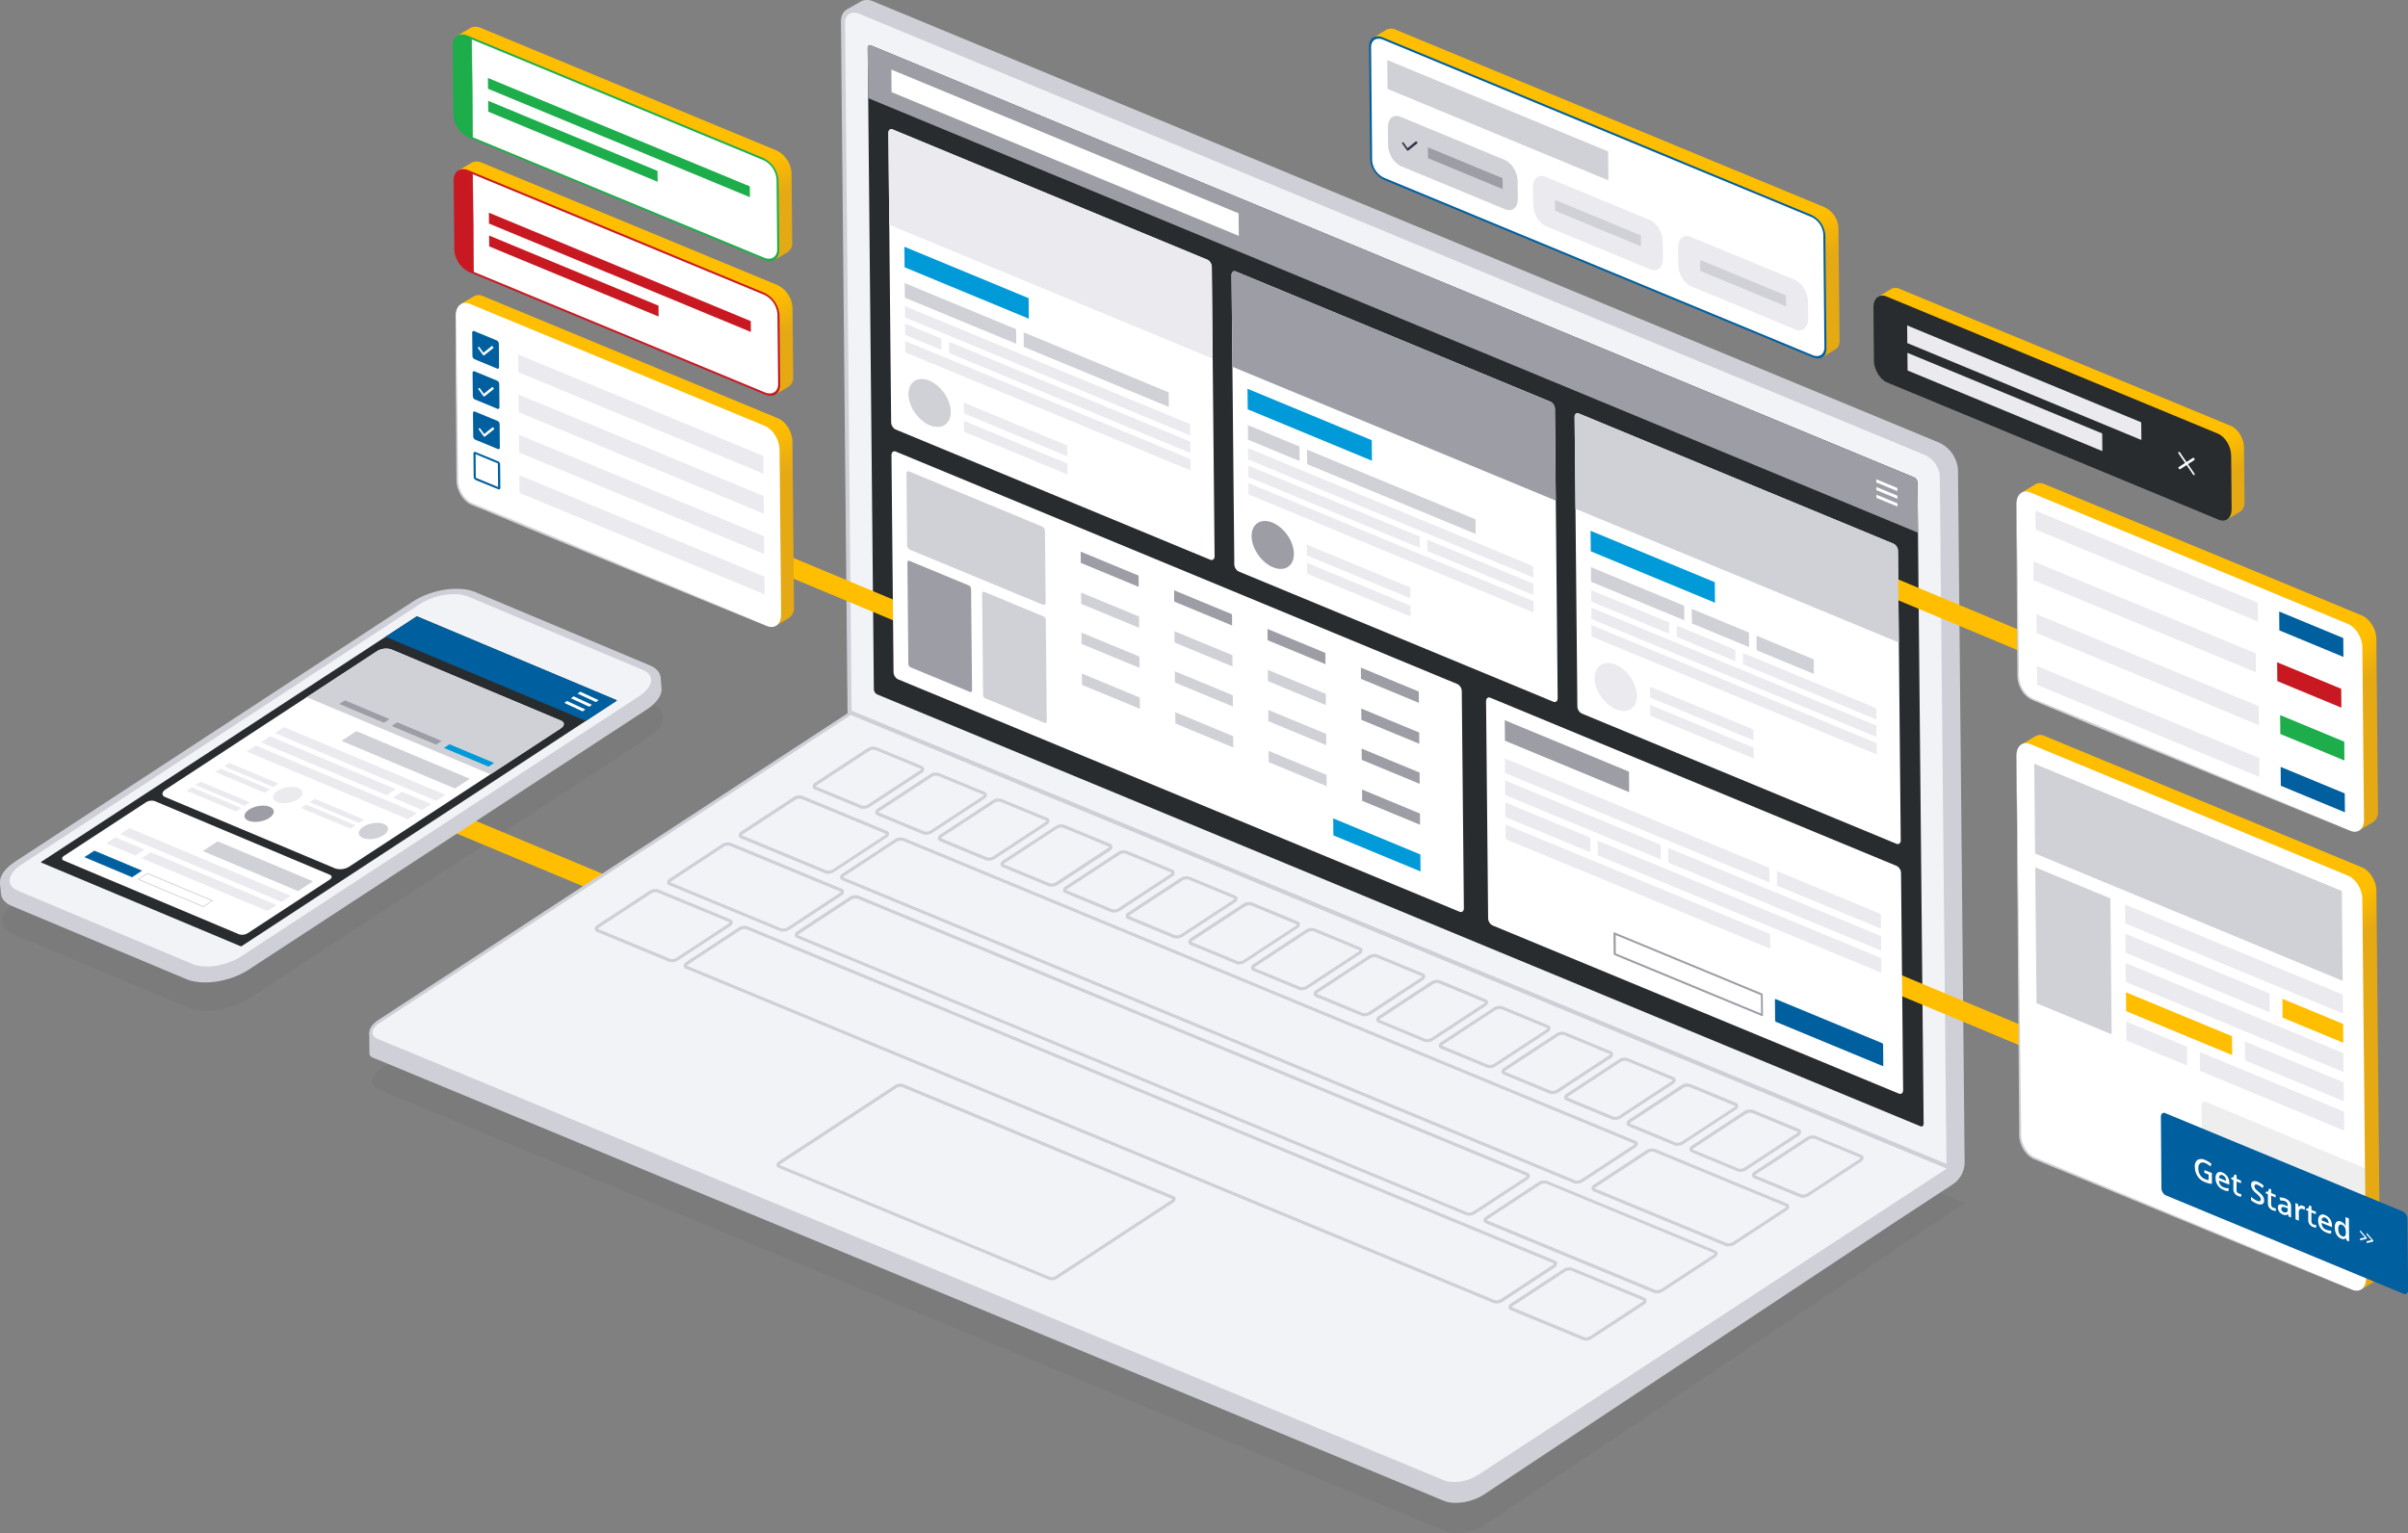 <svg xmlns="http://www.w3.org/2000/svg" xmlns:xlink="http://www.w3.org/1999/xlink" viewBox="0 0 816.82 520.18"><rect x="0" y="0" width="816.82" height="520.18" fill="#808080" stroke="none"/><defs><linearGradient id="linear-gradient" x1="657.65" x2="663.88" y1="-203.96" y2="-190.11" gradientTransform="matrix(1.04 -.12 .01 .96 -116.9 375.59)" gradientUnits="userSpaceOnUse"><stop offset="0" stop-color="#ffbe00"/><stop offset="1" stop-color="#e5a913"/></linearGradient><linearGradient id="linear-gradient-2" x1="798.58" x2="802.49" y1="-117.74" y2="-106.05" xlink:href="#linear-gradient"/><linearGradient id="linear-gradient-3" x1="826.03" x2="831.72" y1="57.84" y2="71.15" xlink:href="#linear-gradient"/><linearGradient id="linear-gradient-4" x1="842.35" x2="848.31" y1="-34.3" y2="-22.29" xlink:href="#linear-gradient"/><linearGradient id="linear-gradient-5" x1="330.22" x2="335.18" y1="-275.37" y2="-262.59" xlink:href="#linear-gradient"/><linearGradient id="linear-gradient-6" x1="320.7" x2="323.68" y1="-186.37" y2="-169.54" xlink:href="#linear-gradient"/><linearGradient id="linear-gradient-7" x1="327.71" x2="331.99" y1="-229.24" y2="-215.39" xlink:href="#linear-gradient"/><style>.cls-4{opacity:.1}.cls-2,.cls-4{fill:#54545c}.cls-3{fill:#ffbe00}.cls-5{fill:#cfd0d7}.cls-6{fill:#f2f3f6}.cls-7{fill:#282c2f}.cls-8{fill:#fff}.cls-9{fill:#eaeaef}.cls-10{fill:#9d9da6}.cls-11{fill:#009ad9}.cls-12{fill:#d0d0d7}.cls-14{fill:#005f9e}.cls-19{fill:#c81922}.cls-20{fill:#1dae4b}</style></defs><g id="Layer_2" data-name="Layer 2"><g id="Computer"><g id="UI"><g opacity=".1"><path d="M7 306c-5.45 3.56-6.4 8.15-1.33 10.28l59.13 24.83c5.08 2.13 13.41.65 18.86-2.91L218.57 250c5.45-3.57 6.4-8.15 1.33-10.29l-59.13-24.83c-5.07-2.13-13.41-.64-18.86 2.92z" class="cls-2"/><path d="M5.91 305.5l134.89-88.21c6.32-4.13 15.61-5.54 21.15-3.22l59.13 24.83c5.54 2.33 4.93 7.39-1.39 11.52L84.8 338.63c-6.32 4.14-15.61 5.55-21.15 3.22L4.52 317c-5.52-2.31-4.93-7.37 1.39-11.5zm153.68-89.89c-4.29-1.8-11.57-.65-16.56 2.62L8.14 306.44c-5 3.27-5.55 7.24-1.26 9L66 340.31c4.29 1.8 11.57.66 16.57-2.61l134.88-88.21c5-3.27 5.55-7.24 1.26-9z" class="cls-2"/></g><path d="M221.67 310.7l-80-33.41a7.32 7.32 0 01-4.27-5.29c-.2-2 1.4-2.95 3.56-2l80 33.41a7.32 7.32 0 014.27 5.32c.2 1.95-1.4 2.87-3.56 1.97z" class="cls-3"/><path d="M292.25 253.23L129.51 362.47c-3.95 2.6-4.36 5.88-.89 7.31l361.62 149.73c3.47 1.44 9.5.49 13.46-2.1l162.74-109.24z" class="cls-4"/><path d="M664.17 159.44a11 11 0 00-6.35-9.24L296.25.49a4.91 4.91 0 00-4.07-.09l-.24.14-.13.08-4.6 2.63 2.89.25a6.86 6.86 0 00-.08 1l2.24 234.75 369 152.79-.29 4.12-5.15 3.68L287.5 247.37 129.1 352.21a12.76 12.76 0 00-1 .77l-1-1-1.85-1.73.06 6.24v.93c0 1.17 1.28 1.48 2.86 2.13l361.66 149.7c3.46 1.44 9.5.49 13.46-2.1L643.84 414l18.32-12a9 9 0 004.26-7.44v-.39z" class="cls-5"/><path d="M661 395.92L288.19 241.57 286 8c0-3.52 2.26-5.41 5.13-4.22l362.38 150c2.87 1.19 5.22 5 5.26 8.53z" class="cls-6"/><path d="M661.66 396.94L287.5 242 285.26 7.26c0-3.66 2.76-5.47 6.23-4l361.57 149.7a11 11 0 016.35 9.25zM288.87 241.13L660.26 394.9 658 161.61a8.59 8.59 0 00-5-7.21L291.5 4.69c-2.7-1.12-4.88.29-4.85 3.14z" class="cls-5"/><path d="M489.68 502.79L127.89 353c-3.08-1.28-2.73-4.19.8-6.51L288.55 242l373 154.43-159.89 104.48c-3.53 2.31-8.89 3.15-11.98 1.88z" class="cls-6"/><path d="M493.15 503.91a9.72 9.72 0 01-3.68-.63l-361.78-149.8a3.5 3.5 0 01-2.42-2.78c-.15-1.56 1-3.26 3.13-4.66l160.09-104.66L662.65 396.3l-.85.55L502 501.36a16.89 16.89 0 01-8.85 2.55zm-3.27-1.62c2.94 1.22 8.09.4 11.48-1.83l159-103.95L288.6 242.58 129 346.93c-1.76 1.16-2.75 2.53-2.65 3.67a2.57 2.57 0 001.77 1.9z" class="cls-5"/><path d="M292.13 273.8l-15.48-6.41c-.66-.28-.59-.9.18-1.4l17.68-11.6a3.2 3.2 0 012.59-.41l15.47 6.41c.67.28.59.91-.17 1.41l-17.69 11.59a3.18 3.18 0 01-2.58.41z" class="cls-6"/><path d="M292.89 274.46a2.5 2.5 0 01-1-.17l-15.47-6.41a1.14 1.14 0 01-.78-.94 1.59 1.59 0 01.86-1.4l17.69-11.6a3.65 3.65 0 013.08-.45l15.48 6.41a1.14 1.14 0 01.77 1 1.57 1.57 0 01-.86 1.39L295 273.84a4.05 4.05 0 01-2.11.62zm-16.16-7.63l.13.07 15.47 6.41a2.69 2.69 0 002.09-.36l17.69-11.6c.3-.2.37-.36.38-.4l-.12-.07-15.48-6.4a2.65 2.65 0 00-2.09.35l-17.68 11.6c-.3.2-.38.36-.39.4z" class="cls-5"/><path d="M313.37 282.59l-15.48-6.4c-.66-.28-.58-.91.18-1.41l17.68-11.6a3.16 3.16 0 012.59-.4l15.47 6.41c.67.27.59.9-.17 1.4L316 282.19a3.16 3.16 0 01-2.63.4z" class="cls-6"/><path d="M314.13 283.26a2.7 2.7 0 01-1-.17l-15.47-6.41a1.17 1.17 0 01-.78-.95 1.61 1.61 0 01.86-1.39l17.69-11.6a3.63 3.63 0 013.09-.45l15.47 6.4a1.19 1.19 0 01.78.95 1.6 1.6 0 01-.87 1.4l-17.68 11.59a4 4 0 01-2.09.63zM298 275.63a.52.52 0 00.12.06l15.47 6.41a2.65 2.65 0 002.09-.36l17.69-11.59c.3-.2.38-.36.38-.41a.52.52 0 00-.12-.06l-15.47-6.41a2.69 2.69 0 00-2.09.36l-17.69 11.6c-.3.19-.38.35-.38.4z" class="cls-5"/><path d="M334.61 291.39L319.14 285c-.67-.27-.59-.9.17-1.4L337 272a3.18 3.18 0 012.58-.41l15.48 6.41c.66.28.59.91-.18 1.41L337.2 291a3.2 3.2 0 01-2.59.39z" class="cls-6"/><path d="M335.38 292.05a2.47 2.47 0 01-1-.17l-15.48-6.41a1.16 1.16 0 01-.78-.94 1.6 1.6 0 01.87-1.4l17.68-11.6a3.74 3.74 0 013.09-.45l15.47 6.41a1.16 1.16 0 01.78.95 1.59 1.59 0 01-.86 1.39l-17.69 11.6a4 4 0 01-2.08.62zm-.57-1.15a2.72 2.72 0 002.1-.36l17.68-11.6a.86.86 0 00.39-.4l-.13-.07-15.47-6.4a2.61 2.61 0 00-2.09.36L319.6 284c-.3.2-.37.36-.38.4a.36.36 0 00.12.07z" class="cls-5"/><path d="M355.85 300.18l-15.47-6.4c-.67-.28-.59-.91.17-1.41l17.69-11.59a3.16 3.16 0 012.59-.41l15.47 6.41c.67.27.59.9-.17 1.4l-17.69 11.6a3.16 3.16 0 01-2.59.4z" class="cls-6"/><path d="M356.62 300.85a2.66 2.66 0 01-1-.17l-15.47-6.41a1.16 1.16 0 01-.78-.95 1.59 1.59 0 01.86-1.39l17.77-11.6a3.61 3.61 0 013.08-.45l15.47 6.4a1.17 1.17 0 01.78 1 1.59 1.59 0 01-.86 1.4l-17.69 11.6a4 4 0 01-2.16.57zm-16.16-7.63l.12.07 15.48 6.4a2.62 2.62 0 002.09-.36l17.68-11.59c.3-.2.38-.36.39-.4a.58.58 0 00-.12-.07l-15.48-6.41a2.7 2.7 0 00-2.09.36l-17.68 11.6a.86.86 0 00-.39.4z" class="cls-5"/><path d="M377.1 309l-15.48-6.41c-.66-.27-.59-.9.18-1.4l17.68-11.6a3.16 3.16 0 012.59-.4l15.47 6.4c.67.28.59.91-.17 1.41l-17.69 11.59a3.14 3.14 0 01-2.58.41z" class="cls-6"/><path d="M377.86 309.64a2.5 2.5 0 01-1-.17l-15.47-6.4a1.17 1.17 0 01-.78-.95 1.59 1.59 0 01.86-1.4l17.69-11.59a3.65 3.65 0 013.08-.46l15.48 6.41a1.14 1.14 0 01.77.95 1.57 1.57 0 01-.86 1.39L380 309a4.05 4.05 0 01-2.14.64zM361.7 302a.52.52 0 00.13.07l15.47 6.41a2.69 2.69 0 002.09-.36l17.69-11.6c.29-.19.37-.35.38-.4l-.12-.06-15.48-6.41a2.66 2.66 0 00-2.09.36l-17.68 11.59c-.3.21-.38.4-.39.4z" class="cls-5"/><path d="M398.34 317.78l-15.48-6.41c-.66-.28-.58-.91.18-1.41l17.68-11.59a3.21 3.21 0 012.59-.41l15.47 6.41c.67.27.59.9-.17 1.4l-17.68 11.6a3.21 3.21 0 01-2.59.41z" class="cls-6"/><path d="M399.1 318.44a2.7 2.7 0 01-1-.17l-15.47-6.41a1.16 1.16 0 01-.78-.95 1.6 1.6 0 01.87-1.39l17.68-11.6a3.67 3.67 0 013.09-.45l15.51 6.41a1.16 1.16 0 01.78.94 1.6 1.6 0 01-.87 1.4l-17.68 11.6a4 4 0 01-2.13.62zm-16.1-7.63l.12.07 15.47 6.4a2.61 2.61 0 002.09-.36l17.69-11.59c.3-.2.38-.36.38-.4l-.12-.07-15.47-6.41a2.69 2.69 0 00-2.09.36l-17.69 11.6c-.3.2-.38.36-.38.4z" class="cls-5"/><path d="M419.58 326.57l-15.47-6.41c-.67-.27-.59-.9.17-1.4l17.72-11.6a3.14 3.14 0 012.58-.4l15.48 6.4c.66.28.59.91-.18 1.41l-17.68 11.6a3.16 3.16 0 01-2.62.4z" class="cls-6"/><path d="M420.35 327.23a2.47 2.47 0 01-1-.17l-15.48-6.4a1.16 1.16 0 01-.77-1 1.57 1.57 0 01.86-1.4l17.68-11.59a3.68 3.68 0 013.09-.46l15.47 6.41a1.17 1.17 0 01.78.95 1.58 1.58 0 01-.86 1.39l-17.69 11.6a4 4 0 01-2.08.67zm-16.16-7.62l.12.06 15.48 6.41a2.7 2.7 0 002.09-.36l17.68-11.6c.3-.19.38-.35.39-.4a.87.87 0 00-.13-.06l-15.47-6.41a2.65 2.65 0 00-2.09.36l-17.69 11.59c-.3.2-.37.36-.38.41z" class="cls-5"/><path d="M440.82 335.37L425.35 329c-.67-.28-.59-.91.17-1.41L443.21 316a3.2 3.2 0 012.59-.41l15.47 6.41c.67.28.59.9-.17 1.4L443.41 335a3.2 3.2 0 01-2.59.37z" class="cls-6"/><path d="M441.59 336a2.66 2.66 0 01-1-.17l-15.47-6.41a1.16 1.16 0 01-.78-.95 1.57 1.57 0 01.86-1.39l17.69-11.6a3.64 3.64 0 013.08-.45l15.47 6.41a1.14 1.14 0 01.78.94 1.59 1.59 0 01-.86 1.4l-17.69 11.6a4 4 0 01-2.08.62zm-.56-1.16a2.65 2.65 0 002.09-.35l17.68-11.6c.3-.2.38-.36.39-.4l-.12-.07-15.48-6.42a2.7 2.7 0 00-2.09.36L425.82 328c-.3.2-.38.36-.39.4l.12.07z" class="cls-5"/><path d="M462.07 344.16l-15.48-6.41c-.66-.27-.59-.9.18-1.4l17.68-11.6a3.16 3.16 0 012.59-.4l15.47 6.4c.67.28.59.91-.17 1.41l-17.69 11.6a3.14 3.14 0 01-2.58.4z" class="cls-6"/><path d="M462.83 344.83a2.5 2.5 0 01-1-.18l-15.47-6.4a1.17 1.17 0 01-.78-.95 1.59 1.59 0 01.86-1.4l17.69-11.59a3.65 3.65 0 013.08-.46l15.48 6.41a1.16 1.16 0 01.77.95 1.57 1.57 0 01-.86 1.4L465 344.2a4 4 0 01-2.17.63zm-16.16-7.63a.87.87 0 00.13.06l15.47 6.41a2.65 2.65 0 002.09-.36l17.69-11.6c.3-.19.37-.35.38-.4l-.12-.06-15.48-6.41a2.66 2.66 0 00-2.09.36l-17.68 11.6c-.3.19-.38.35-.39.4z" class="cls-5"/><path d="M483.31 353l-15.47-6.41c-.67-.28-.59-.9.17-1.4l17.68-11.6a3.21 3.21 0 012.59-.41l15.47 6.41c.67.28.59.91-.17 1.41l-17.68 11.55a3.21 3.21 0 01-2.59.45z" class="cls-6"/><path d="M484.07 353.62a2.7 2.7 0 01-1-.17L467.63 347a1.17 1.17 0 01-.78-.94 1.6 1.6 0 01.87-1.4l17.68-11.6a3.65 3.65 0 013.08-.45l15.52 6.45a1.17 1.17 0 01.78.94 1.6 1.6 0 01-.87 1.4L486.19 353a4.05 4.05 0 01-2.12.62zM467.92 346l.12.07 15.47 6.4a2.64 2.64 0 002.09-.35l17.69-11.6c.3-.2.38-.36.38-.4l-.12-.07-15.47-6.4a2.64 2.64 0 00-2.08.35l-17.69 11.6c-.3.2-.38.36-.38.4z" class="cls-5"/><path d="M504.55 361.75l-15.47-6.4c-.67-.28-.59-.91.17-1.41l17.69-11.6a3.14 3.14 0 012.58-.4l15.48 6.41c.66.27.59.9-.18 1.4l-17.68 11.6a3.16 3.16 0 01-2.59.4z" class="cls-6"/><path d="M505.32 362.42a2.47 2.47 0 01-1-.18l-15.48-6.4a1.16 1.16 0 01-.77-.95 1.55 1.55 0 01.86-1.39l17.68-11.6a3.63 3.63 0 013.09-.45l15.47 6.4a1.17 1.17 0 01.78.95 1.59 1.59 0 01-.86 1.4l-17.69 11.59a3.94 3.94 0 01-2.08.63zm-16.16-7.63l.12.06 15.48 6.41a2.66 2.66 0 002.09-.36l17.68-11.59c.3-.2.38-.36.39-.41a.87.87 0 00-.13-.06l-15.47-6.41a2.69 2.69 0 00-2.09.36l-17.69 11.6c-.29.19-.37.35-.38.4z" class="cls-5"/><path d="M525.79 370.55l-15.47-6.41c-.67-.27-.59-.9.17-1.4l17.69-11.6a3.2 3.2 0 012.59-.41l15.47 6.41c.67.28.59.91-.17 1.41l-17.69 11.59a3.2 3.2 0 01-2.59.41z" class="cls-6"/><path d="M526.56 371.21a2.47 2.47 0 01-1-.17l-15.47-6.41a1.14 1.14 0 01-.78-.94 1.59 1.59 0 01.86-1.4l17.69-11.6a3.64 3.64 0 013.08-.45l15.47 6.41a1.16 1.16 0 01.78 1 1.59 1.59 0 01-.86 1.39l-17.69 11.6a4 4 0 01-2.08.57zm-16.16-7.63l.12.07 15.48 6.41a2.69 2.69 0 002.09-.36l17.68-11.6c.3-.2.38-.36.39-.4l-.12-.07-15.48-6.4a2.62 2.62 0 00-2.09.36l-17.68 11.59c-.3.2-.38.36-.39.4z" class="cls-5"/><path d="M547 379.34l-15.48-6.4c-.66-.28-.59-.91.18-1.41l17.68-11.6a3.16 3.16 0 012.59-.4l15.47 6.41c.67.27.59.9-.17 1.4l-17.69 11.6a3.14 3.14 0 01-2.58.4z" class="cls-6"/><path d="M547.8 380a2.7 2.7 0 01-1-.17l-15.47-6.41a1.16 1.16 0 01-.78-.95 1.59 1.59 0 01.86-1.39l17.69-11.6a3.61 3.61 0 013.08-.45l15.48 6.4a1.16 1.16 0 01.77.95 1.57 1.57 0 01-.86 1.4l-17.68 11.59a4 4 0 01-2.09.63zm-16.16-7.63a.87.87 0 00.13.06l15.47 6.41a2.65 2.65 0 002.09-.36L567 366.9a.93.93 0 00.38-.4.58.58 0 00-.12-.07L551.8 360a2.7 2.7 0 00-2.09.36L532 372c-.3.19-.38.35-.39.4z" class="cls-5"/><path d="M568.28 388.14l-15.47-6.41c-.67-.27-.59-.9.17-1.4l17.68-11.6a3.16 3.16 0 012.59-.4l15.47 6.4c.67.28.59.91-.17 1.41l-17.68 11.59a3.17 3.17 0 01-2.59.41z" class="cls-6"/><path d="M569 388.8a2.65 2.65 0 01-1-.17l-15.47-6.4a1.19 1.19 0 01-.78-1 1.61 1.61 0 01.86-1.4l17.69-11.6a3.7 3.7 0 013.09-.45l15.47 6.41a1.17 1.17 0 01.78.95 1.6 1.6 0 01-.87 1.39l-17.68 11.6a4.06 4.06 0 01-2.09.67zm-16.15-7.63a.92.92 0 00.13.07l15.47 6.41a2.69 2.69 0 002.09-.36l17.69-11.6c.3-.19.38-.36.38-.4l-.12-.07-15.47-6.4a2.61 2.61 0 00-2.09.36l-17.69 11.59c-.3.2-.38.36-.39.4z" class="cls-5"/><path d="M589.52 396.93l-15.47-6.4c-.67-.28-.59-.91.17-1.41l17.69-11.59a3.14 3.14 0 012.58-.41l15.51 6.41c.66.27.59.9-.18 1.4l-17.68 11.6a3.16 3.16 0 01-2.62.4z" class="cls-6"/><path d="M590.29 397.6a2.66 2.66 0 01-1-.17L573.84 391a1.14 1.14 0 01-.77-.95 1.57 1.57 0 01.86-1.39l17.68-11.6a3.63 3.63 0 013.09-.45l15.47 6.4a1.17 1.17 0 01.78 1 1.59 1.59 0 01-.86 1.4L592.4 397a4 4 0 01-2.11.6zm-16.16-7.6l.12.07 15.48 6.4a2.61 2.61 0 002.09-.36l17.68-11.59c.3-.2.38-.36.39-.4a.52.52 0 00-.13-.07l-15.47-6.41a2.69 2.69 0 00-2.09.36l-17.69 11.6c-.3.19-.37.36-.38.4z" class="cls-5"/><path d="M610.76 405.73l-15.47-6.41c-.67-.27-.59-.9.17-1.4l17.69-11.6a3.16 3.16 0 012.59-.4l15.47 6.4c.67.28.59.91-.17 1.41l-17.69 11.59a3.16 3.16 0 01-2.59.41z" class="cls-6"/><path d="M611.53 406.39a2.47 2.47 0 01-1-.17l-15.47-6.4a1.17 1.17 0 01-.78-.95 1.59 1.59 0 01.86-1.4l17.69-11.59a3.65 3.65 0 013.08-.46l15.47 6.41a1.16 1.16 0 01.78.95 1.58 1.58 0 01-.86 1.39l-17.69 11.6a4 4 0 01-2.08.62zm-16.16-7.62a.87.87 0 00.13.06l15.5 6.41a2.7 2.7 0 002.09-.36l17.68-11.6c.3-.19.38-.35.39-.4l-.12-.06-15.48-6.41a2.65 2.65 0 00-2.09.36l-17.68 11.59c-.3.2-.38.36-.39.41z" class="cls-5"/><path d="M227.16 325.82l-24.42-10.11c-.66-.27-.59-.9.18-1.4l17.68-11.6a3.16 3.16 0 012.59-.4l24.42 10.11c.66.27.59.9-.17 1.4l-17.69 11.6a3.16 3.16 0 01-2.59.4z" class="cls-6"/><path d="M227.93 326.49a2.66 2.66 0 01-1-.17l-24.42-10.11a1.19 1.19 0 01-.78-.95 1.59 1.59 0 01.86-1.4l17.69-11.59a3.65 3.65 0 013.08-.46l24.42 10.11a1.17 1.17 0 01.78.95 1.59 1.59 0 01-.86 1.4L230 325.86a3.94 3.94 0 01-2.07.63zm-25.11-11.34a.92.92 0 00.13.07l24.42 10.11a2.65 2.65 0 002.09-.36l17.68-11.59c.3-.2.38-.36.39-.41a.87.87 0 00-.13-.06L223 302.8a2.65 2.65 0 00-2.09.36l-17.69 11.59c-.3.2-.38.36-.39.4z" class="cls-5"/><path d="M506.8 441.61l-273.87-113.4c-.67-.27-.59-.9.17-1.4l17.69-11.6a3.2 3.2 0 012.59-.41l273.87 113.4c.66.28.59.91-.18 1.41l-17.68 11.59a3.2 3.2 0 01-2.59.41z" class="cls-6"/><path d="M507.56 442.27a2.45 2.45 0 01-1-.17L232.73 328.7a1.14 1.14 0 01-.78-.94 1.59 1.59 0 01.86-1.4l17.69-11.6a3.64 3.64 0 013.08-.45l273.87 113.4a1.16 1.16 0 01.78 1 1.59 1.59 0 01-.86 1.39l-17.69 11.6a4 4 0 01-2.12.57zM233 327.65l.12.07L507 441.12a2.72 2.72 0 002.1-.36l17.68-11.6c.3-.2.38-.36.39-.4l-.13-.07L253.17 315.3a2.61 2.61 0 00-2.09.36l-17.68 11.59c-.3.2-.4.36-.4.4z" class="cls-5"/><path d="M537.15 454.17l-24.42-10.11c-.66-.27-.59-.9.18-1.4l17.68-11.6a3.16 3.16 0 012.59-.4l24.42 10.11c.66.27.59.9-.18 1.4l-17.68 11.6a3.16 3.16 0 01-2.59.4z" class="cls-6"/><path d="M537.92 454.84a2.66 2.66 0 01-1-.17l-24.42-10.11a1.17 1.17 0 01-.78-.95 1.59 1.59 0 01.86-1.4l17.69-11.59a3.61 3.61 0 013.08-.45l24.42 10.1a1.17 1.17 0 01.78 1 1.59 1.59 0 01-.86 1.4L540 454.22a4 4 0 01-2.08.62zm-.56-1.16a2.62 2.62 0 002.09-.36l17.68-11.59c.3-.2.38-.36.39-.4a.52.52 0 00-.13-.07L533 431.15a2.72 2.72 0 00-2.1.36l-17.68 11.6c-.3.19-.38.35-.39.4l.13.06z" class="cls-5"/><path d="M280.18 295.83L251.58 284c-.66-.28-.58-.91.18-1.41L269.44 271a3.17 3.17 0 012.59-.41l28.59 11.84c.67.28.59.9-.17 1.4l-17.69 11.6a3.18 3.18 0 01-2.58.4z" class="cls-6"/><path d="M280.94 296.49a2.7 2.7 0 01-1-.17l-28.59-11.84a1.17 1.17 0 01-.78-1 1.61 1.61 0 01.86-1.39l17.69-11.6a3.61 3.61 0 013.08-.45l28.6 11.84a1.17 1.17 0 01.78.94 1.6 1.6 0 01-.87 1.4l-17.68 11.6a4.05 4.05 0 01-2.09.67zm-.56-1.16a2.64 2.64 0 002.09-.35l17.69-11.6c.3-.2.37-.36.38-.4l-.12-.07-28.59-11.84a2.69 2.69 0 00-2.09.36L252.05 283a.86.86 0 00-.39.4l.13.07z" class="cls-5"/><path d="M534.12 401L286 298.22c-.67-.28-.59-.91.17-1.41l17.68-11.6a3.16 3.16 0 012.59-.4l248.12 102.75c.67.28.59.91-.17 1.41l-17.68 11.6a3.17 3.17 0 01-2.59.43z" class="cls-6"/><path d="M534.88 401.63a2.5 2.5 0 01-1-.17L285.74 298.71a1.17 1.17 0 01-.78-.95 1.6 1.6 0 01.87-1.4l17.68-11.59a3.63 3.63 0 013.09-.45l248.17 102.75a1.19 1.19 0 01.78.95 1.59 1.59 0 01-.87 1.39L537 401a4.05 4.05 0 01-2.12.63zM286 297.66l.12.06 248.2 102.76a2.69 2.69 0 002.09-.36l17.69-11.6c.3-.19.37-.35.38-.4a.52.52 0 00-.12-.06L306.19 285.3a2.69 2.69 0 00-2.09.36l-17.69 11.6c-.3.19-.38.35-.38.4z" class="cls-5"/><path d="M585.55 422.27l-44.69-18.51c-.67-.28-.59-.9.17-1.4l17.68-11.6a3.21 3.21 0 012.59-.41l44.7 18.51c.67.27.59.9-.17 1.4l-17.69 11.6a3.18 3.18 0 01-2.59.41z" class="cls-6"/><path d="M586.31 422.93a2.7 2.7 0 01-1-.17l-44.69-18.51a1.17 1.17 0 01-.78-.94 1.6 1.6 0 01.87-1.4l17.68-11.6a3.67 3.67 0 013.09-.45l44.69 18.51a1.13 1.13 0 01.77.94 1.57 1.57 0 01-.86 1.4l-17.68 11.6a4.05 4.05 0 01-2.09.62zm-.56-1.16a2.61 2.61 0 002.09-.36l17.69-11.59c.3-.2.37-.36.38-.4a.58.58 0 00-.12-.07l-44.69-18.5a2.61 2.61 0 00-2.09.36l-17.69 11.59c-.3.2-.38.36-.38.4l.12.07z" class="cls-5"/><path d="M264.84 315.45l-37.53-15.54c-.67-.28-.59-.91.17-1.41l17.68-11.59a3.21 3.21 0 012.59-.41l37.54 15.5c.66.28.59.91-.18 1.41l-17.68 11.6a3.16 3.16 0 01-2.59.44z" class="cls-6"/><path d="M265.61 316.11a2.47 2.47 0 01-1-.17L227.1 300.4a1.17 1.17 0 01-.78-.95 1.6 1.6 0 01.87-1.39l17.68-11.6A3.67 3.67 0 01248 286l37.53 15.54a1.16 1.16 0 01.78.95 1.58 1.58 0 01-.86 1.39l-17.69 11.6a4 4 0 01-2.15.63zm-38.22-16.76l.12.07L265.05 315a2.7 2.7 0 002.09-.36L284.82 303c.3-.19.38-.35.39-.4a.87.87 0 00-.13-.06L247.55 287a2.72 2.72 0 00-2.1.36L227.77 299c-.3.2-.38.36-.38.4z" class="cls-5"/><path d="M497.54 411.8l-226.93-94c-.67-.28-.59-.91.17-1.41l17.69-11.59a3.2 3.2 0 012.59-.41l226.93 94c.66.28.59.91-.18 1.41l-17.68 11.59a3.17 3.17 0 01-2.59.41z" class="cls-6"/><path d="M498.3 412.46a2.45 2.45 0 01-1-.17l-226.93-94a1.16 1.16 0 01-.78-.94 1.57 1.57 0 01.86-1.4l17.69-11.6a3.64 3.64 0 013.08-.45l226.93 94a1.16 1.16 0 01.78 1 1.61 1.61 0 01-.86 1.39l-17.69 11.6a4 4 0 01-2.08.57zm-227.61-95.18l.12.07 226.93 94a2.69 2.69 0 002.09-.36l17.69-11.6a.86.86 0 00.39-.4l-.13-.06-226.93-94a2.7 2.7 0 00-2.09.36l-17.68 11.6c-.3.2-.38.36-.39.4z" class="cls-5"/><path d="M561.27 438.19l-57-23.6c-.67-.28-.59-.91.17-1.41l17.69-11.59a3.18 3.18 0 012.58-.41l57 23.6c.67.28.59.9-.17 1.4l-17.69 11.6a3.18 3.18 0 01-2.58.41z" class="cls-6"/><path d="M562 438.85a2.7 2.7 0 01-1-.17l-57-23.6a1.17 1.17 0 01-.78-.95 1.6 1.6 0 01.87-1.39l17.68-11.6a3.74 3.74 0 013.09-.45l57 23.6a1.17 1.17 0 01.78.94 1.6 1.6 0 01-.87 1.4l-17.68 11.6a4.05 4.05 0 01-2.09.62zM504.36 414l.12.07 57 23.59a2.61 2.61 0 002.09-.36l17.69-11.59c.3-.2.37-.36.38-.4l-.12-.07-57-23.6a2.69 2.69 0 00-2.09.36l-17.69 11.6c-.3.2-.37.36-.38.4z" class="cls-5"/><path d="M356 433.76l-91.71-38c-.6-.24-.53-.81.15-1.26l39.37-25.81a2.82 2.82 0 012.32-.36l91.71 38c.6.25.53.81-.15 1.26l-39.37 25.81a2.83 2.83 0 01-2.32.36z" class="cls-6"/><path d="M356.7 434.41a2.23 2.23 0 01-.88-.16l-91.72-38a1.13 1.13 0 01-.73-.9 1.49 1.49 0 01.8-1.3l39.37-25.81a3.32 3.32 0 012.81-.41l91.71 38a1.11 1.11 0 01.74.9 1.49 1.49 0 01-.8 1.3l-39.37 25.81a3.62 3.62 0 01-1.93.57zm-.48-1.14a2.33 2.33 0 001.83-.32l39.36-25.81a.85.85 0 00.31-.3h-.06l-91.72-38a2.31 2.31 0 00-1.82.32L264.76 395a1 1 0 00-.31.29h.06l91.72 38z" class="cls-5"/><path d="M651.43 382.14l-353.9-146.53a2.09 2.09 0 01-1.11-1.81l-2.08-217.47c0-.76.48-1.16 1.1-.91L649.32 162a2.1 2.1 0 011.12 1.81l2.08 217.48c0 .71-.52 1.1-1.09.85z" class="cls-7"/><path d="M643.28 286.29L536.55 242.1a2.83 2.83 0 01-1.49-2.43l-.94-98.2c0-1 .63-1.51 1.43-1.18l106.76 44.2a2.82 2.82 0 011.5 2.43l.94 98.17c.01 1-.65 1.54-1.47 1.2zM410.51 189.91L303.8 145.73a2.86 2.86 0 01-1.51-2.45l-.94-98.17c0-1 .64-1.53 1.45-1.19l106.74 44.19a2.84 2.84 0 011.51 2.45l.95 98.14c0 1.01-.67 1.55-1.49 1.21z" class="cls-8"/><path d="M411.34 121.67L301.65 76.25l-.3-31.12c0-1 .65-1.54 1.47-1.2l106.73 44.19a2.8 2.8 0 011.5 2.43z" class="cls-9"/><path d="M650.6 180.74L294.5 33.3l-.16-17c0-.76.48-1.16 1.1-.91L649.32 162a2.11 2.11 0 011.12 1.82z" class="cls-10"/><path d="M643.6 166.64l-7.14-2.95-.01-1.08 7.14 2.96.01 1.07zM643.63 169.26l-7.14-2.96-.01-1.07 7.14 2.95.01 1.08zM643.65 171.88l-7.14-2.96-.01-1.08 7.14 2.96.01 1.08z" class="cls-8"/><path d="M348.98 108.13l-42.13-17.44-.07-6.97 42.14 17.45.06 6.96z" class="cls-11"/><ellipse cx="315.34" cy="136.73" class="cls-12" rx="5.98" ry="9.05" transform="rotate(-35.72 315.33 136.736)"/><path d="M362.05 154.81l-35.09-14.53-.03-3.66 35.08 14.53.04 3.66zM362.11 160.99l-35.09-14.52-.03-3.67 35.08 14.53.04 3.66z" class="cls-9"/><path d="M344.72 116.64L306.94 101l-.04-4.94 37.77 15.64.05 4.94zM396.48 138.07l-49.2-20.37-.05-4.94 49.2 20.37.05 4.94z" class="cls-12"/><path d="M403.72 147.75l-96.71-40.05-.04-3.82 96.72 40.04.03 3.83zM403.83 159.6l-96.71-40.04-.04-3.83 96.72 40.05.03 3.82zM321.93 115.98l81.81 33.87.04 3.83-81.81-33.88-.04-3.82zM307.03 109.81l12.29 5.09.04 3.82-12.3-5.09-.03-3.82z" class="cls-9"/><path d="M526.89 238.09l-106.67-44.16a2.87 2.87 0 01-1.53-2.48l-.94-98.13c0-1 .65-1.54 1.46-1.2l106.7 44.18a2.85 2.85 0 011.53 2.48l.94 98.09c.01 1.02-.66 1.57-1.49 1.22z" class="cls-8"/><path d="M527.74 169.86l-109.69-45.42-.3-31.12c0-1 .65-1.54 1.46-1.2l106.73 44.19a2.82 2.82 0 011.5 2.43z" class="cls-10"/><path d="M465.38 156.33l-42.14-17.45-.07-6.97 42.14 17.45.07 6.97z" class="cls-11"/><ellipse cx="431.74" cy="184.92" class="cls-10" rx="5.98" ry="9.05" transform="rotate(-35.72 431.709 184.924)"/><path d="M478.44 203.01l-35.08-14.53-.04-3.66 35.09 14.52.03 3.67zM478.5 209.19l-35.08-14.53-.04-3.66 35.09 14.53.03 3.66z" class="cls-9"/><path d="M440.84 156.44l-17.5-7.25-.05-4.94 17.5 7.25.05 4.94zM500.55 181.16L443.4 157.5l-.05-4.94 57.15 23.66.05 4.94z" class="cls-12"/><path d="M520.12 195.94L423.4 155.9l-.03-3.83 96.71 40.05.04 3.82zM520.23 207.8l-96.71-40.05-.04-3.82 96.71 40.04.04 3.83zM481.6 185.9l-58.14-24.08-.04-3.82 58.14 24.07.04 3.83zM520.17 201.87l-35.96-14.89-.04-3.83 35.97 14.9.03 3.82z" class="cls-9"/><path d="M581.75 204.51l-42.14-17.45-.07-6.96 42.14 17.44.07 6.97z" class="cls-11"/><ellipse cx="548.11" cy="233.11" class="cls-9" rx="5.98" ry="9.05" transform="rotate(-35.72 548.072 233.107)"/><path d="M594.81 251.19l-35.08-14.53-.04-3.66 35.09 14.53.03 3.66zM594.87 257.37l-35.08-14.53-.04-3.66 35.09 14.53.03 3.66z" class="cls-9"/><path d="M571.34 210.47l-31.63-13.09-.05-4.95 31.63 13.1.05 4.94zM593.32 219.57l-19.42-8.04-.05-4.94 19.42 8.04.05 4.94zM615.29 228.67l-19.41-8.04-.05-4.94 19.42 8.04.04 4.94z" class="cls-12"/><path d="M566.21 215.02l-26.44-10.94-.03-3.83 26.43 10.95.04 3.82zM636.49 244.12l-45.21-18.71-.03-3.83 45.2 18.72.04 3.82zM636.6 255.98l-96.72-40.04-.03-3.83 96.71 40.05.04 3.82zM636.54 250.05l-96.71-40.04-.04-3.83 96.72 40.05.03 3.82z" class="cls-9"/><path d="M420.22 80.03L302.43 31.26l-.07-7.65 117.78 48.77.08 7.65z" class="cls-8"/><path d="M568.78 212.28l19.86 8.22.03 3.83-19.85-8.22-.04-3.83z" class="cls-9"/><path fill="url(#linear-gradient)" d="M618.81 70.27L473.49 10.1a3.59 3.59 0 00-3.21 0l-4.35 2.59 1.59 1.31 1.29-.36.37 37.87a8.27 8.27 0 004.82 6.93l143.39 59.37.59 3.5 4.52-2.69a3.26 3.26 0 001.5-3l-.36-38.36a8.3 8.3 0 00-4.83-6.99z"/><path d="M615.18 121l-146-60.44c-2.24-.93-4.08-3.91-4.11-6.67l-.36-37.63c0-2.76 1.77-4.24 4-3.31l146 60.44c2.24.93 4.08 3.91 4.11 6.67l.36 37.63c.05 2.76-1.75 4.24-4 3.31z" class="cls-8"/><path d="M614.87 121.23L469.55 61.06a8.3 8.3 0 01-4.78-7l-.37-38.36c0-2.75 2.08-4.11 4.68-3l145.33 60.19a8.29 8.29 0 014.77 7l.37 38.36c.03 2.75-2.07 4.06-4.68 2.98zM469.09 13.45c-2.22-.92-4 .24-4 2.59l.36 38.36a7.08 7.08 0 004.08 5.93l145.33 60.17c2.23.92 4-.24 4-2.59l-.37-38.36a7.06 7.06 0 00-4.08-5.93z" class="cls-14"/><path d="M510.56 71l-35.31-14.61c-2.4-1-4.37-4.19-4.4-7.13l-.06-6.09c0-3 1.9-4.53 4.3-3.54l35.31 14.63c2.4 1 4.37 4.18 4.4 7.12l.06 6.1c.02 2.94-1.86 4.52-4.3 3.52z" class="cls-12"/><path d="M559.8 91.4l-35.32-14.63c-2.4-1-4.36-4.18-4.39-7.13l-.09-6.09c0-2.94 1.89-4.52 4.29-3.53l35.32 14.62c2.4 1 4.36 4.19 4.39 7.13l.06 6.09c.06 2.95-1.86 4.53-4.26 3.54z" class="cls-9"/><path d="M556.64 83.58l-29.13-12.06-.03-3.69 29.12 12.06.04 3.69z" class="cls-12"/><path d="M609 111.78l-35.28-14.62c-2.4-1-4.37-4.19-4.4-7.13l-.06-6.09c0-3 1.9-4.53 4.3-3.54L608.87 95c2.4 1 4.37 4.18 4.4 7.13l.06 6.09c.02 2.97-1.9 4.56-4.33 3.56z" class="cls-9"/><path d="M605.87 103.97l-29.12-12.06-.03-3.69 29.12 12.06.03 3.69zM545.59 61.19l-74.92-31.02-.09-9.8 74.92 31.02.09 9.8z" class="cls-12"/><path d="M509.73 64.16l-25.35-10.5-.03-3.68 25.34 10.49.04 3.69z" class="cls-10"/><path fill="#363545" d="M477.47 51.15a.58.58 0 01-.24-.2l-1.52-2.13c-.14-.19-.15-.43 0-.52s.35 0 .49.19l1.26 1.76 2.75-2.25c.12-.1.34 0 .49.17s.16.42 0 .52l-3 2.4a.24.24 0 01-.25 0z"/><path fill="url(#linear-gradient-2)" d="M756.69 144.49L644.33 98a3.06 3.06 0 00-2.87.09l-4.35 2.59 1.59 1.29 1.19-.33.18 18.19c0 3 2.06 6.34 4.54 7.37l110.2 45.63.58 3.46 4.39-2.61h.08a4 4 0 001.5-3.49l-.18-18.22c.02-3.15-2.01-6.45-4.49-7.48z"/><path d="M752.59 176.33L640.2 129.8c-2.48-1-4.51-4.33-4.54-7.37l-.17-18.19c0-3 2-4.68 4.43-3.65l112.37 46.52c2.48 1 4.51 4.33 4.54 7.37l.17 18.22c0 3.03-1.94 4.65-4.41 3.63z" class="cls-7"/><path d="M726.38 149.29l-79.4-32.88-.06-5.99 79.4 32.87.06 6zM713.14 153.07l-66.07-27.36-.06-6 66.08 27.36.05 6z" class="cls-9"/><path d="M744.15 161.19a.54.54 0 01-.25-.21l-4.9-7.09c-.13-.2-.14-.44 0-.52s.35 0 .49.2l4.88 7.1c.13.2.14.43 0 .52a.25.25 0 01-.22 0z" class="cls-8"/><path d="M739.32 159.19a.54.54 0 01-.25-.21c-.14-.19-.14-.43 0-.51l4.78-3.1c.13-.09.35 0 .49.2s.14.43 0 .52l-4.78 3.1a.25.25 0 01-.24 0z" class="cls-8"/><path d="M691 357.16l-80-33.41a7.33 7.33 0 01-4.27-5.32c-.19-2 1.4-3 3.57-2.05l80 33.41a7.33 7.33 0 014.27 5.32c.15 2.04-1.45 2.96-3.57 2.05zM317 216.33l-80-33.41a7.33 7.33 0 01-4.27-5.32c-.19-2 1.4-3 3.57-2l80 33.41a7.35 7.35 0 014.27 5.32c.14 1.99-1.45 2.91-3.57 2zM692.87 224.13l-80-33.41a7.28 7.28 0 01-4.27-5.32c-.2-2 1.4-3 3.56-2.05l80 33.41a7.3 7.3 0 014.27 5.32c.2 2.04-1.43 2.92-3.56 2.05z" class="cls-3"/><path fill="url(#linear-gradient-3)" d="M801.23 294.31l-107.75-44.62a3.34 3.34 0 00-2.87 0l-4.61 2.76 1.7 1.37 1.1-.3v.07l1.2 128.73c0 3.25 2.2 6.77 4.84 7.87l105.52 43.69.61 3.61 4.57-2.72.15-.1.11-.06a4.34 4.34 0 001.53-3.7l-1.23-128.73c-.05-3.26-2.22-6.78-4.87-7.87z"/><path d="M797.87 437.6L690.12 393c-2.65-1.1-4.82-4.62-4.85-7.87L684 256.39c0-3.25 2.09-5 4.74-3.9l107.74 44.62c2.65 1.09 4.82 4.61 4.85 7.86l1.27 128.73c.03 3.3-2.09 5-4.73 3.9z" class="cls-8"/><path d="M794.77 343.89l-73.85-30.58-.06-6.4 73.85 30.58.06 6.4zM794.96 363.74l-73.85-30.57-.06-6.41 73.85 30.58.06 6.4zM769.91 343.48l-48.89-20.24-.06-6.41 48.89 20.25.06 6.4z" class="cls-9"/><path d="M794.87 353.82l-20.59-8.53-.06-6.4 20.58 8.52.07 6.41z" class="cls-3"/><path d="M746.2 356.95l48.89 20.24.06 6.41-48.89-20.25-.06-6.4zM721.24 346.62l20.59 8.52.06 6.4-20.59-8.52-.06-6.4z" class="cls-9"/><path d="M757.17 357.98l-35.96-14.89-.06-6.4 35.96 14.89.06 6.4z" class="cls-3"/><path d="M795.05 373.67l-33.51-13.88-.06-6.4 33.51 13.87.06 6.41z" class="cls-9"/><path d="M690.04 259.13l104.33 43.2.29 30.47-104.33-43.2-.29-30.47zM690.37 294.28l25.48 10.55.44 46.11-25.48-10.55-.44-46.11z" class="cls-12"/><path d="M802.25 396.39l-54-22.54c-.83-.35-1.49.2-1.48 1.21l.23 24.24a2.85 2.85 0 001.51 2.46l54 22.54z" class="cls-4"/><path d="M815.34 439l-80.64-33.4a2.83 2.83 0 01-1.52-2.45l-.18-24.24c0-1 .65-1.56 1.48-1.22l80.64 33.39a2.82 2.82 0 011.51 2.45l.24 24.24c-.04 1.02-.71 1.56-1.53 1.23z" class="cls-14"/><path d="M747.74 397l2.56 1v3.68a6.68 6.68 0 01-1.2-.19 9.33 9.33 0 01-1.25-.43 5.13 5.13 0 01-2.44-2 5.83 5.83 0 01-.89-3.14 2.61 2.61 0 01.94-2.38 2.86 2.86 0 012.65.1 7.63 7.63 0 012.07 1.3l-.39.83a5.76 5.76 0 00-1.7-1.11 1.73 1.73 0 00-1.75 0 2.06 2.06 0 00-.63 1.75 4.27 4.27 0 00.61 2.29 3.45 3.45 0 001.68 1.39 5.56 5.56 0 001.18.34v-1.89l-1.44-.59zM754.19 403.71a4.13 4.13 0 01-1.93-1.55 4.19 4.19 0 01-.71-2.37 2.28 2.28 0 01.62-1.87 1.67 1.67 0 011.76-.05 3.64 3.64 0 011.65 1.35 3.75 3.75 0 01.62 2.09v.69l-3.51-1.45a2.64 2.64 0 00.43 1.41 2.37 2.37 0 001.1.89 4.29 4.29 0 00.87.27 3.43 3.43 0 00.86 0v1a2.58 2.58 0 01-.83-.05 5.2 5.2 0 01-.93-.36zm-.26-4.94a.85.85 0 00-.85 0 1.15 1.15 0 00-.37.88l2.39 1a2.26 2.26 0 00-.32-1.17 1.77 1.77 0 00-.85-.71zM759.45 404.94a2.83 2.83 0 00.82.21v.85a1.81 1.81 0 01-.48 0 3.76 3.76 0 01-.6-.19 2.45 2.45 0 01-1.61-2.43v-3l-.72-.3v-.52l.76-.11.37-1 .69.28v1.24l1.49.62v.89l-1.5-.62v3a1.17 1.17 0 00.21.71 1.21 1.21 0 00.57.37zM768 407.34a1.18 1.18 0 01-.65 1.25 2.45 2.45 0 01-1.85-.21 6.33 6.33 0 01-1.93-1.18v-1.14a8.68 8.68 0 001 .79 6 6 0 001 .55 1.36 1.36 0 001 .14.58.58 0 00.32-.59 1.44 1.44 0 00-.31-.82 8.12 8.12 0 00-1.22-1.19 5.7 5.7 0 01-1.35-1.48 2.83 2.83 0 01-.4-1.42 1.15 1.15 0 01.6-1.19 2.19 2.19 0 011.66.16 7.47 7.47 0 012 1.29l-.35.83a6.64 6.64 0 00-1.66-1.1 1.09 1.09 0 00-.84-.09.54.54 0 00-.28.55 1.63 1.63 0 00.12.54 2.57 2.57 0 00.38.54 12.78 12.78 0 00.95.87 8.61 8.61 0 011.13 1.09 3.39 3.39 0 01.53.87 2.62 2.62 0 01.15.94zM771.17 409.79a2.68 2.68 0 00.82.21v.89a2.4 2.4 0 01-.48-.06 3.87 3.87 0 01-.61-.19 2.44 2.44 0 01-1.6-2.43v-3l-.72-.3v-.52l.77-.11.37-1 .69.29v1.23l1.5.62v.89l-1.5-.62v3a1.17 1.17 0 00.74 1.13zM776.34 412.78l-.23-.86a1.23 1.23 0 01-.76.38 2.45 2.45 0 01-1-.23 2.73 2.73 0 01-1.21-.94 2.53 2.53 0 01-.45-1.43c0-.58.19-.92.59-1.05a3.09 3.09 0 011.84.29l.91.34V409a1.66 1.66 0 00-.25-.89 1.51 1.51 0 00-.73-.56 2.66 2.66 0 00-.77-.2 4.33 4.33 0 00-.72 0l-.37-1a3 3 0 01.94 0 4.84 4.84 0 011 .27 3.64 3.64 0 011.52 1.09 2.68 2.68 0 01.52 1.67v3.74zm-1.67-1.49a1.12 1.12 0 001 0c.25-.14.36-.42.36-.86V410l-.68-.25a2 2 0 00-1.15-.19c-.23.06-.35.26-.35.61a1.14 1.14 0 00.22.66 1.4 1.4 0 00.6.46zM781.31 409.21a4.14 4.14 0 01.56.28l-.1 1.06a2.62 2.62 0 00-.49-.27 1.09 1.09 0 00-1.09 0 1.16 1.16 0 00-.4 1v2.9l-1.12-.46-.05-5.55.87.36.16 1h.06a1.19 1.19 0 01.67-.5 1.36 1.36 0 01.93.18zM784.85 415.46a2.81 2.81 0 00.82.2v.89a1.81 1.81 0 01-.48-.05 4.32 4.32 0 01-.61-.2 2.44 2.44 0 01-1.6-2.42v-3l-.72-.29v-.52l.74-.07.37-1 .69.29v1.24l1.5.62v.85l-1.5-.62v3a1.17 1.17 0 00.74 1.14zM789 418.14a4.24 4.24 0 01-1.93-1.55 4.32 4.32 0 01-.71-2.37 2.26 2.26 0 01.62-1.87 1.67 1.67 0 011.76-.05 3.67 3.67 0 012.27 3.44v.63l-3.51-1.45a2.73 2.73 0 00.43 1.42 2.44 2.44 0 001.1.89 4.94 4.94 0 00.87.26 3.44 3.44 0 00.86.05v1a2.92 2.92 0 01-.83-.05 5.74 5.74 0 01-.93-.35zm-.25-4.95a.87.87 0 00-.85 0 1.16 1.16 0 00-.38.88l2.39 1a2.3 2.3 0 00-.32-1.18 1.85 1.85 0 00-.81-.7zM794.12 420.25a3.15 3.15 0 01-1.54-1.39 4.73 4.73 0 01-.58-2.35 2.52 2.52 0 01.54-1.89 1.35 1.35 0 011.54-.12 3.13 3.13 0 011.59 1.46h.06a7.61 7.61 0 01-.09-1v-2l1.12.47.08 7.81-.88-.36-.2-.81a1.29 1.29 0 01-1.64.18zm.29-.83c.46.19.79.19 1 0a1.6 1.6 0 00.31-1.19v-.17a3.37 3.37 0 00-.34-1.62 2 2 0 00-1-.86.71.71 0 00-.9.12 2.08 2.08 0 00-.31 1.31 3.48 3.48 0 00.33 1.54 1.79 1.79 0 00.91.87zM800.58 420.21l1.65-.34-1.67-1.87v-.66l2.24 2.58v.41l-2.21.54z" class="cls-8"/><path d="M802.8 421.13l1.66-.34-1.68-1.86v-.66l2.24 2.58v.41l-2.2.54z" class="cls-8"/><path d="M797.87 437.6L768 425.44l-29.8-12.27-29.8-12.27-14.9-6.13-3.73-1.54a7.87 7.87 0 01-3-2.63 10.21 10.21 0 01-1.62-3.6 8.89 8.89 0 01-.23-2v-2l-.47-63.31-.24-31.65-.21-31.65.49 31.62.37 31.64.74 63.28v2a8.93 8.93 0 00.21 1.87 9.79 9.79 0 001.52 3.39 7.24 7.24 0 002.77 2.44l3.71 1.55 14.86 6.19 29.74 12.38 29.73 12.38z" class="cls-5"/><path fill="url(#linear-gradient-4)" d="M801.23 208.86l-107.75-44.61a3.36 3.36 0 00-2.88 0h-.05l-.18.1L686 167l1.7 1.38 1.1-.31v.07l.55 58.44c0 3.25 2.2 6.77 4.85 7.86l105.3 43.64.63 3.76 4.75-2.82a4.19 4.19 0 001.76-3.85l-.56-58.44c-.03-3.25-2.2-6.73-4.85-7.87z"/><path d="M797.2 281.87l-107.76-44.62c-2.64-1.09-4.81-4.61-4.84-7.86L684 171c0-3.25 2.09-5 4.74-3.9l107.75 44.61c2.64 1.1 4.81 4.62 4.84 7.86l.56 58.45c.11 3.2-2.05 4.98-4.69 3.85z" class="cls-8"/><path d="M765.22 228.1l-75.39-31.21-.06-6.41 75.39 31.22.06 6.4z" class="cls-9"/><path d="M794.23 240.12l-21.74-9.01-.06-6.4 21.74 9 .06 6.41z" class="cls-19"/><path d="M795.26 258.04l-21.75-9-.06-6.4 21.75 9 .06 6.4z" class="cls-20"/><path d="M766.25 246.03l-75.39-31.22-.07-6.4 75.39 31.22.07 6.4zM765.91 210.88l-75.39-31.21-.06-6.41 75.39 31.22.06 6.4z" class="cls-9"/><path d="M794.92 222.9l-21.74-9.01-.06-6.4 21.74 9 .06 6.41zM795.42 275.62l-21.74-9.01-.06-6.4 21.74 9 .06 6.41z" class="cls-14"/><path d="M766.41 263.6l-75.39-31.21-.06-6.41 75.39 31.22.06 6.4z" class="cls-9"/><path d="M797.2 281.87l-21.6-8.74-21.53-8.85L711 246.59l-21.47-9a8.16 8.16 0 01-4.1-3.94 9.73 9.73 0 01-.95-2.68 14 14 0 01-.18-2.88l-.08-11.43-.15-22.87L684 171l.41 22.84.29 22.85.14 11.42a13.3 13.3 0 00.19 2.78 9.48 9.48 0 00.92 2.55 7.65 7.65 0 003.86 3.68l21.53 8.85 42.94 17.92 21.47 9z" class="cls-5"/><path fill="url(#linear-gradient-5)" d="M263.27 51L163.09 9.47a4 4 0 00-3.51 0l-4.35 2.58 1.59 1.29L158 13l.22 23.4a9.08 9.08 0 005.24 7.62L262.17 85l.54 3.2 4.36-2.6a3.55 3.55 0 001.66-3.34l-.23-23.64a9.05 9.05 0 00-5.23-7.62z"/><path fill="url(#linear-gradient-6)" d="M159.52 160.34c0 3.31 2.24 6.89 4.94 8l98 40.59.58 3.48 4.51-2.68a4.26 4.26 0 001.78-3.92l-.53-55.9c0-3.31-2.24-6.9-4.94-8l-100.05-41.45a3.39 3.39 0 00-2.91 0l-4.36 2.54 1.59 1.29.87-.24v.36z"/><path fill="url(#linear-gradient-7)" d="M158.29 58.73l.22 23.43a9.08 9.08 0 005.24 7.62l98.65 40.85.55 3.29 4.45-2.65a3.57 3.57 0 001.66-3.34l-.23-23.64a9.08 9.08 0 00-5.24-7.62L163.42 55.19a4 4 0 00-3.43 0l-4.35 2.59 1.58 1.22z"/><path d="M259.87 133.66L159 91.89c-2.48-1-4.51-4.32-4.54-7.36l-.22-22.85c0-3 2-4.67 4.43-3.65L259.54 99.8c2.48 1 4.51 4.33 4.54 7.37l.22 22.83c.03 3.05-1.96 4.69-4.43 3.66z" class="cls-8"/><path d="M259.52 133.88L159.34 92.4a9.05 9.05 0 01-5.23-7.62l-.23-23.64c0-3 2.27-4.51 5.13-3.33l100.18 41.48a9.08 9.08 0 015.24 7.62l.22 23.65c.03 3.01-2.27 4.5-5.13 3.32zM159 58.54c-2.48-1-4.47.27-4.45 2.89l.23 23.64a7.84 7.84 0 004.54 6.6l100.17 41.48c2.48 1 4.47-.27 4.45-2.88l-.23-23.65a7.87 7.87 0 00-4.54-6.6z" class="cls-19"/><path d="M160.66 92.59l-1.67-.7c-2.48-1-4.51-4.32-4.54-7.36l-.22-22.85c0-3 2-4.67 4.43-3.65l1.68.7z" class="cls-19"/><path d="M160.75 92.71l-1.41-.58a8.59 8.59 0 01-5-7.24l-.23-23.64c0-2.87 2.16-4.29 4.88-3.16l1.41.58zM159 58.27c-2.62-1.08-4.73.28-4.71 3l.25 23.73a8.33 8.33 0 004.8 7l1.24.51-.33-33.68zM254.71 112.64l-88.84-36.78-.03-3.69 88.83 36.78.04 3.69zM223.4 107.4l-57.45-23.79-.04-3.69 57.46 23.79.03 3.69z" class="cls-19"/><path d="M259.54 87.94L158.66 46.17c-2.48-1-4.51-4.32-4.54-7.37L153.9 16c0-3 2-4.68 4.44-3.65l100.88 41.73c2.47 1 4.51 4.32 4.54 7.37l.24 22.84c0 3.04-2 4.71-4.46 3.65z" class="cls-8"/><path d="M259.19 88.16L159 46.68a9.08 9.08 0 01-5.24-7.62l-.23-23.64c0-3 2.28-4.51 5.14-3.33l100.19 41.48a9.08 9.08 0 015.24 7.62l.23 23.64c.02 3.02-2.28 4.51-5.14 3.33zm-100.5-75.34c-2.47-1-4.47.27-4.44 2.88l.22 23.65A7.89 7.89 0 00159 46l100.18 41.43c2.48 1 4.48-.27 4.45-2.88l-.22-23.65a7.87 7.87 0 00-4.54-6.6z" class="cls-20"/><path d="M160.34 46.86l-1.68-.69c-2.48-1-4.51-4.32-4.54-7.37L153.9 16c0-3 2-4.68 4.44-3.65L160 13z" class="cls-20"/><path d="M160.42 47l-1.4-.58a8.65 8.65 0 01-5-7.24l-.23-23.65c0-2.86 2.16-4.28 4.88-3.15l1.41.58zm-1.73-34.44c-2.62-1.09-4.73.28-4.7 3l.22 23.64a8.32 8.32 0 004.8 7l1.24.52-.32-33.68zM254.38 66.91l-88.83-36.78-.04-3.68 88.83 36.78.04 3.68zM223.08 61.68l-57.46-23.79-.03-3.69 57.45 23.79.04 3.69z" class="cls-20"/><path d="M260.15 212.41L160.05 171c-2.69-1.12-4.9-4.7-4.93-8l-.54-55.9c0-3.31 2.13-5.09 4.83-4l100.09 41.43c2.69 1.11 4.9 4.7 4.93 8l.54 55.9c.03 3.32-2.13 5.1-4.82 3.98z" class="cls-8"/><path d="M259.36 201.66l-83.11-34.41-.06-5.99 83.11 34.41.06 5.99z" class="cls-9"/><path d="M168.88 157.19a.07.07 0 010 .06l.08 8-7.57-3.14-.07-8 7.58 3.13m0-.73l-7.58-3.13a.48.48 0 00-.72.46l.08 8a1.27 1.27 0 00.73 1.07L169 166a.48.48 0 00.72-.47l-.07-8a1.31 1.31 0 00-.74-1.07z" class="cls-14"/><path d="M258.97 160.7l-83.11-34.41-.06-6 83.11 34.42.06 5.99z" class="cls-9"/><path d="M168.62 125.06l-7.68-3.19a1.27 1.27 0 01-.68-1.1l-.08-7.88c0-.46.3-.7.67-.55l7.68 3.18a1.29 1.29 0 01.69 1.11l.07 7.88c.01.49-.29.7-.67.55z" class="cls-14"/><path d="M164 120.57a.5.5 0 01-.24-.2l-1.52-2.12c-.14-.2-.15-.43 0-.52s.35 0 .49.19l1.26 1.75 2.77-2.21c.13-.1.34 0 .49.17s.16.43 0 .53l-3 2.4a.28.28 0 01-.24 0z" class="cls-8"/><path d="M259.23 187.96l-83.11-34.42-.06-5.99 83.11 34.41.06 6z" class="cls-9"/><path d="M168.88 152.36l-7.68-3.18a1.27 1.27 0 01-.68-1.11l-.08-7.87c0-.46.3-.71.67-.55l7.68 3.18a1.28 1.28 0 01.69 1.11l.07 7.88c.01.45-.29.7-.67.54z" class="cls-14"/><path d="M164.25 148.16a.64.64 0 01-.24-.2l-1.52-2.13c-.14-.19-.15-.43 0-.52s.35 0 .49.19l1.26 1.76 2.77-2.21c.13-.1.35 0 .49.17s.16.43 0 .52l-3 2.4a.23.23 0 01-.24 0z" class="cls-8"/><path d="M259.1 174.3l-83.11-34.41-.06-6 83.11 34.42.06 5.99z" class="cls-9"/><path d="M168.75 138.71l-7.68-3.18a1.28 1.28 0 01-.68-1.11l-.08-7.88c0-.45.3-.7.67-.55l7.68 3.19a1.28 1.28 0 01.69 1.1l.07 7.88c.01.46-.29.7-.67.55z" class="cls-14"/><path d="M164.12 134.5a.5.5 0 01-.24-.2l-1.52-2.12c-.14-.2-.15-.43 0-.52s.35 0 .49.18l1.26 1.76 2.77-2.21c.13-.1.35 0 .49.17a.4.4 0 010 .53l-3 2.4a.25.25 0 01-.24 0z" class="cls-8"/><path d="M260.15 212.41l-20.36-8.24-20.3-8.33-40.59-16.68-10.12-4.22-5.06-2.12-2.53-1-1.27-.53a6.62 6.62 0 01-1.22-.69 9.55 9.55 0 01-3.19-4.26 9.66 9.66 0 01-.64-2.62c-.06-.93 0-1.81-.05-2.71l-.07-10.78-.14-21.56v-21.56l.39 21.52.27 21.54.13 10.77c0 .89 0 1.82.06 2.67a9.19 9.19 0 00.62 2.49 9.09 9.09 0 003 4 5.37 5.37 0 001.12.63l1.27.52 2.54 1.05 5.07 2.08 10.15 4.17 40.48 16.89 20.29 8.43z" class="cls-5"/><path d="M644.09 371.05L506.29 314a2.82 2.82 0 01-1.5-2.43l-.7-73.6c0-1 .65-1.56 1.47-1.22l137.8 57.06a2.81 2.81 0 011.49 2.43l.71 73.61c.01 1-.65 1.53-1.47 1.2z" class="cls-8"/><path d="M552.63 268.78l-42.13-17.44-.07-6.97 42.14 17.45.06 6.96z" class="cls-10"/><path d="M600.26 299.44l-89.73-37.15-.04-4.94 89.72 37.15.05 4.94zM638.04 315.09l-35.22-14.59-.05-4.94L638 310.14l.04 4.95zM563.33 291.6l-52.72-21.83-.05-4.95 52.72 21.84.05 4.94zM638.12 322.56l-72.23-29.9-.05-4.94 72.23 29.9.05 4.94zM539.42 289.14l-28.74-11.9-.05-4.94 28.75 11.9.04 4.94zM638.19 330.04l-96.21-39.84-.05-4.94 96.21 39.84.05 4.94zM600.47 321.87l-89.72-37.15-.05-4.94 89.72 37.15.05 4.94z" class="cls-9"/><path d="M597.72 344.77l-50-20.68a.58.58 0 01-.35-.5l-.06-7c0-.2.15-.3.34-.22l49.95 20.68a.63.63 0 01.35.51l.06 7a.23.23 0 01-.29.21zm-49.61-21.26l49.26 20.39-.06-6.24-49.26-20.4z" class="cls-10"/><path d="M638.49 361.29l-36.01-14.91-.07-6.97 36.01 14.91.07 6.97z" class="cls-14"/><path d="M638.49 361.66l-36-14.91a.61.61 0 01-.35-.51l-.06-7c0-.2.15-.3.34-.22l36 14.91a.63.63 0 01.35.51l.06 7a.23.23 0 01-.34.22zm-35.67-15.5l35.32 14.62-.06-6.24-35.32-14.62z" class="cls-14"/><path d="M0 299.58l1.61-.82v.57a14.7 14.7 0 013.8-3.42l134.94-88.21c6.32-4.13 15.61-5.55 21.16-3.22l59.12 24.83a9.39 9.39 0 011.27.66l-.08-1 2.27.82.32 3.83v.07c.1 2.25-1.64 4.84-5.17 7.14L84.36 329c-6.32 4.14-15.61 5.55-21.15 3.22L4.08 307.43c-2.33-1-3.55-2.44-3.74-4.11z" class="cls-5"/><path d="M6.29 292.79c-5.45 3.56-6.4 8.15-1.29 10.28l59.09 24.83c5.08 2.1 13.41.65 18.91-2.9l134.89-88.21c5.44-3.57 6.39-8.15 1.32-10.28L160 201.66c-5.07-2.13-13.41-.64-18.86 2.92z" class="cls-6"/><path d="M5.17 292.32l134.89-88.21c6.32-4.13 15.61-5.54 21.15-3.22l59.13 24.83c5.54 2.33 4.93 7.39-1.39 11.52L84.06 325.45c-6.32 4.14-15.61 5.55-21.15 3.22L3.79 303.84c-5.55-2.33-4.94-7.39 1.38-11.52zm153.68-89.89c-4.29-1.8-11.57-.65-16.56 2.62L7.4 293.26c-5 3.27-5.55 7.24-1.26 9l59.13 24.83c4.29 1.8 11.57.66 16.57-2.61l134.88-88.21c5-3.27 5.55-7.24 1.26-9z" class="cls-5"/><path d="M14 292.68L81.48 321a.58.58 0 00.52 0l127.1-83.19c.14-.09.14-.21 0-.26l-67.47-28.34a.58.58 0 00-.49.07L14 292.41c-.12.09-.12.21 0 .27z" class="cls-7"/><path d="M56 270.43l57.73 24.24a5.7 5.7 0 004.74-.63l71.76-46.92c1.35-.88 1.41-2 .13-2.57l-57.72-24.24a5.76 5.76 0 00-4.75.63l-71.72 46.92c-1.35.88-1.41 2.03-.17 2.57zM21.65 292l59.42 25a3.63 3.63 0 003-.39l27.76-18.16c.86-.56.89-1.29.09-1.63l-59.41-25a3.64 3.64 0 00-3 .4l-27.77 18.16c-.86.56-.89 1.28-.09 1.62z" class="cls-8"/><path d="M104.06 236.55l62.33 26.18 23.68-15.49c1.45-1 1.52-2.18.14-2.76l-57.36-24.09a6.17 6.17 0 00-5.12.67z" class="cls-12"/><path d="M93.26 248.73l54.71 22.97 3.08-2.02-54.7-22.97-3.09 2.02zM83.69 254.99l54.7 22.97 3.09-2.02-54.7-22.97-3.09 2.02zM40.83 283.01l54.7 22.98 3.09-2.02L43.92 281l-3.09 2.01zM48.05 291.19l42.7 17.93 3.09-2.02-42.7-17.93-3.09 2.02zM36.05 286.14l9.9 4.16 3.08-2.02-9.9-4.15-3.08 2.01z" class="cls-9"/><path d="M68.79 288.77l32.32 13.57 5.05-3.3-32.32-13.57-5.05 3.3zM50 296.19l22.34 9.38-3.34 2.21-22.35-9.38zm21.76 9.46L50 296.5l-2.79 1.83L69 307.47z" class="cls-12"/><ellipse cx="126.69" cy="281.94" class="cls-12" rx="5.05" ry="2.63" transform="rotate(-11.54 126.76 282.039)"/><path d="M105.05 272.21l16.71 7.01 1.74-1.14-16.7-7.02-1.75 1.15z" class="cls-9"/><path d="M150.59 253.77l15.1 6.34 1.9-1.24-15.1-6.34-1.9 1.24z" class="cls-11"/><path d="M132.85 246.32l15.1 6.34 1.9-1.24-15.1-6.34-1.9 1.24zM115.11 238.87l15.1 6.34 1.9-1.24-15.1-6.34-1.9 1.24z" class="cls-10"/><path d="M102.1 274.14l16.71 7.01 1.74-1.14-16.71-7.02-1.74 1.15z" class="cls-9"/><ellipse cx="87.93" cy="276.11" class="cls-10" rx="5.05" ry="2.63" transform="rotate(-11.54 87.959 276.218)"/><path d="M66.29 266.37L83 273.39l1.74-1.15-16.71-7.01-1.74 1.14zM63.34 268.3l16.7 7.02 1.75-1.15-16.71-7.02-1.74 1.15z" class="cls-9"/><ellipse cx="97.66" cy="269.75" class="cls-9" rx="5.05" ry="2.63" transform="rotate(-11.54 97.7 269.855)"/><path d="M76.01 260.01l16.71 7.02 1.75-1.15-16.71-7.01-1.75 1.14zM73.06 261.94l16.71 7.02 1.75-1.15-16.71-7.01-1.75 1.14z" class="cls-9"/><path d="M115.83 251.38l38.5 16.16 5.04-3.3-38.49-16.16-5.05 3.3z" class="cls-12"/><path d="M130.78 216.06l67.94 28.54 10.39-6.8c.13-.08.14-.2 0-.25l-67.49-28.34a.53.53 0 00-.47.06z" class="cls-14"/><path d="M134.26 267.77l-42.7-17.93-3.09 2.02 42.7 17.93 3.09-2.02zM146.27 272.81l-9.9-4.16-3.09 2.02 9.9 4.16 3.09-2.02z" class="cls-9"/><path d="M28.92 290.8l15.91 6.68 3.09-2.02-15.91-6.68-3.09 2.02z" class="cls-14"/><path d="M32 288.63l16.18 6.79-3.38 2.22-16.18-6.8zm15.61 6.87L32 288.94l-2.79 1.82 15.63 6.57z" class="cls-14"/><path d="M644.11 218l-109.69-45.37-.3-31.12c0-1 .64-1.55 1.46-1.21l106.73 44.19a2.82 2.82 0 011.5 2.43z" class="cls-12"/><path d="M495.09 309.35L304.6 230.48a2.82 2.82 0 01-1.5-2.43l-.7-73.6c0-1 .65-1.56 1.47-1.22l190.49 78.87a2.83 2.83 0 011.49 2.43l.71 73.62c.01 1-.65 1.54-1.47 1.2z" class="cls-8"/><path d="M429.94 213.4l19.65 8.14.04 3.82-19.65-8.14-.04-3.82z" class="cls-10"/><path d="M430.08 227.29l19.65 8.14.03 3.82-19.65-8.13-.03-3.83zM430.21 240.88l19.65 8.14.03 3.82-19.65-8.13-.03-3.83zM430.34 254.78l19.65 8.13.03 3.83-19.64-8.14-.04-3.82z" class="cls-12"/><path d="M461.63 226.52l19.64 8.13.04 3.83-19.65-8.14-.03-3.82zM461.76 240.41l19.65 8.14.03 3.82-19.65-8.13-.03-3.83zM461.89 254l19.65 8.14.03 3.82-19.65-8.14-.03-3.82zM462.02 267.89l19.65 8.14.03 3.82-19.64-8.13-.04-3.83z" class="cls-10"/><path d="M452.24 277.68l29.56 12.24.06 5.76-29.56-12.24-.06-5.76z" class="cls-11"/><path d="M353.77 205.19l-45.12-18.68a1.76 1.76 0 01-.94-1.53l-.23-24.25c0-.63.4-1 .91-.76l45.13 18.69a1.77 1.77 0 01.94 1.52l.23 24.26c.01.62-.4.96-.92.75zM354.35 245.27l-20.13-8.33a1.41 1.41 0 01-.75-1.21l-.32-34.31c0-.5.32-.77.72-.6l20.13 8.34a1.39 1.39 0 01.74 1.2l.33 34.32c.01.49-.31.76-.72.59z" class="cls-12"/><path d="M366.58 187.17l19.65 8.13.04 3.83-19.65-8.14-.04-3.82z" class="cls-10"/><path d="M366.72 201.06l19.65 8.13.03 3.83-19.65-8.14-.03-3.82zM366.85 214.65l19.64 8.13.04 3.83-19.65-8.14-.03-3.82zM366.98 228.54l19.65 8.14.03 3.82-19.65-8.13-.03-3.83z" class="cls-12"/><path d="M398.26 200.28l19.65 8.14.04 3.82-19.65-8.13-.04-3.83z" class="cls-10"/><path d="M398.4 214.18l19.65 8.13.03 3.83-19.65-8.14-.03-3.82zM398.53 227.77l19.65 8.13.03 3.82-19.65-8.13-.03-3.82zM398.66 241.66l19.65 8.13.03 3.83-19.64-8.14-.04-3.82z" class="cls-12"/><path d="M329 234.76l-20.13-8.33a1.41 1.41 0 01-.75-1.21l-.32-34.31c0-.5.32-.77.72-.6l20.14 8.34a1.42 1.42 0 01.74 1.2l.33 34.32c-.03.5-.35.76-.73.59z" class="cls-10"/><path d="M195.91 235.34l6.22 2.88.92-.65-6.21-2.88-.93.65zM193.66 236.92l6.22 2.88.92-.65-6.21-2.88-.93.65zM191.42 238.5l6.21 2.88.93-.65-6.22-2.89-.92.66z" class="cls-8"/></g></g></g></svg>